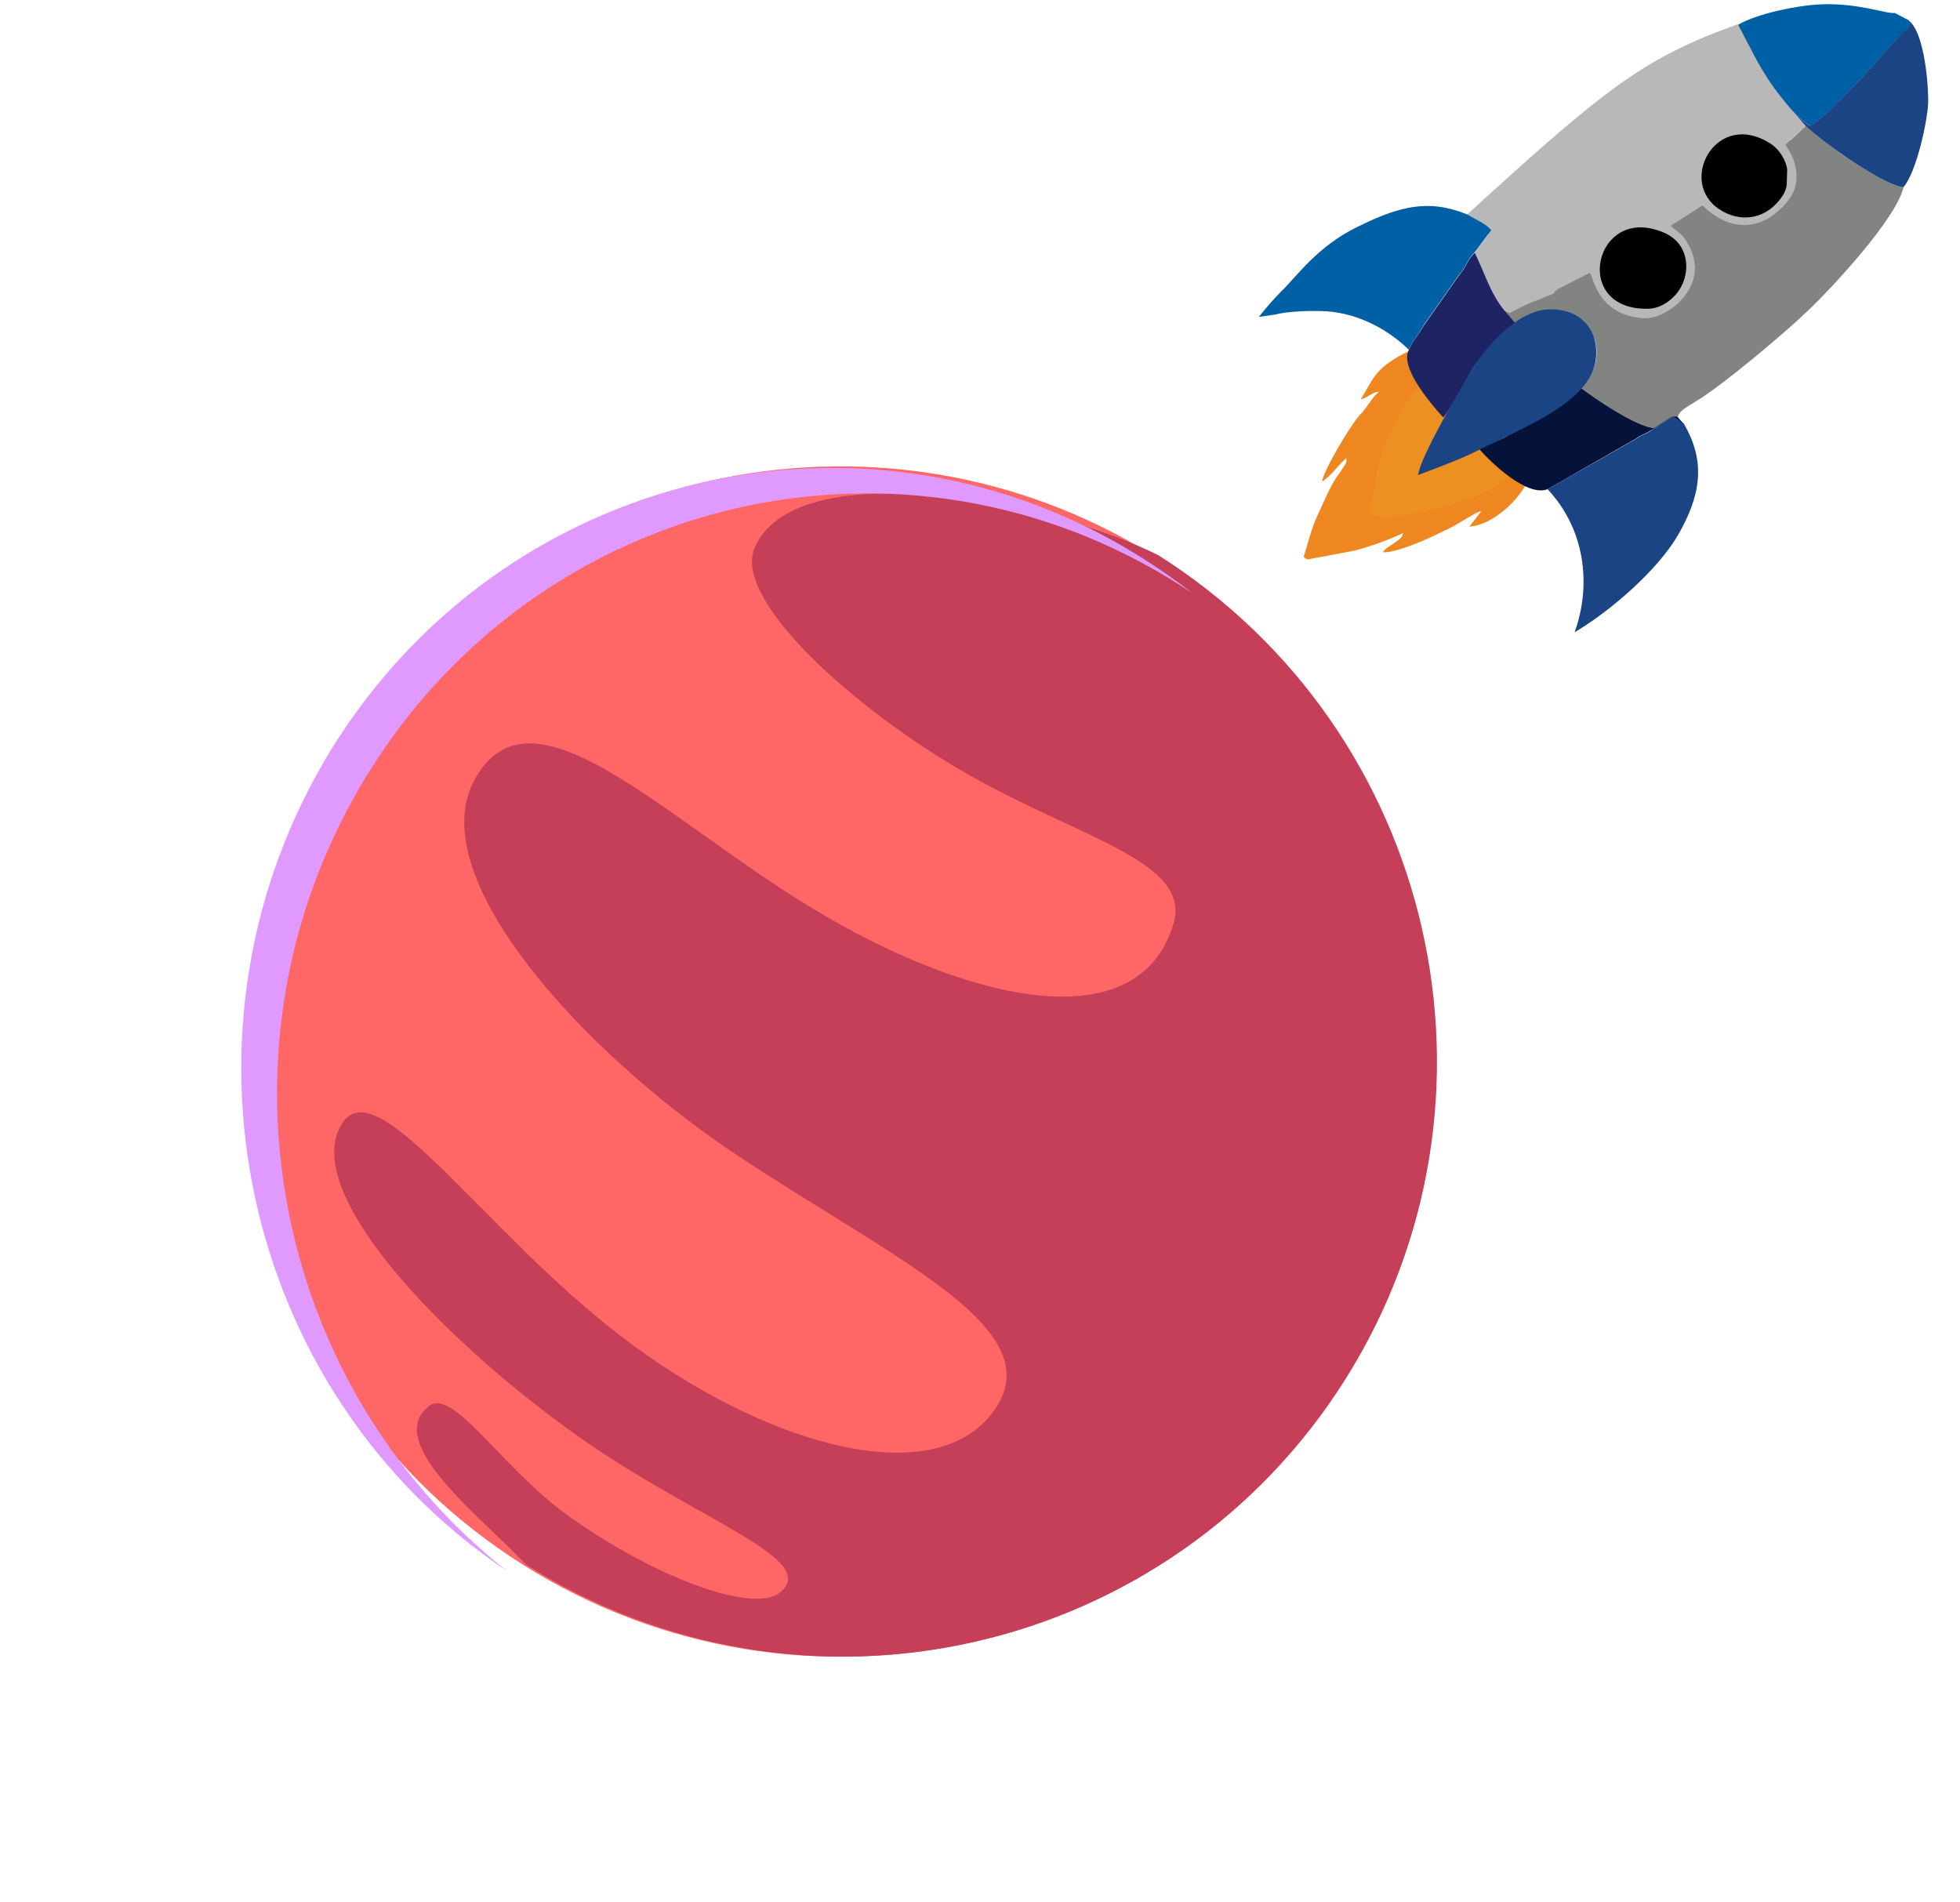 <svg width="135" height="131" viewBox="0 0 135 131" fill="none" xmlns="http://www.w3.org/2000/svg">
<g id="rocket-takeoff">
<g id="planet">
<path id="Vector" fill-rule="evenodd" clip-rule="evenodd" d="M36.058 107.797C55.228 119.866 80.641 114.113 92.674 94.981C104.677 75.898 98.865 50.487 79.696 38.418C60.576 26.38 35.163 32.133 23.161 51.216C11.127 70.348 16.939 95.759 36.058 107.797Z" fill="#FF6666"/>
<path id="Vector_2" fill-rule="evenodd" clip-rule="evenodd" d="M79.771 38.233C98.947 50.359 104.723 75.743 92.71 94.912C80.666 114.132 55.385 119.875 36.208 107.748C33.296 104.596 26.323 99.358 29.549 96.845C31.162 95.589 34.372 100.792 38.709 104.087C44.543 108.397 51.726 111.214 53.704 109.706C56.597 107.396 48.013 104.727 39.812 98.921C30.096 92.017 20.419 81.758 23.656 77.252C26.131 73.85 33.358 84.836 42.759 92.022C52.326 99.383 64.098 102.895 68.356 97.309C72.675 91.625 61.905 86.953 50.721 79.535C40.277 72.586 29.079 60.469 32.66 53.765C36.502 46.536 45.552 56.26 55.929 62.547C66.406 68.896 78.29 71.79 80.801 63.719C82.168 59.341 74.52 57.815 66.662 53.329C58.755 48.812 50.558 41.352 51.948 37.816C54.579 31.201 72.01 34.36 79.771 38.233Z" fill="#C43F57"/>
<path id="Vector_3" fill-rule="evenodd" clip-rule="evenodd" d="M78.892 38.571C80.018 39.292 81.114 40.062 82.13 40.851C81.885 40.694 81.591 40.506 81.346 40.349C62.297 28.165 37.213 33.993 25.286 53.373C14.063 71.608 18.528 95.293 34.937 108.218C16.524 95.886 11.057 70.726 22.831 51.595C34.807 32.246 59.891 26.419 78.892 38.571Z" fill="#DF99FF"/>
</g>
<g id="rocket">
<path id="flame" fill-rule="evenodd" clip-rule="evenodd" d="M92.255 32.604L92.671 31.971C92.794 31.612 92.743 31.938 92.727 31.551C92.133 32.066 91.694 32.772 91.077 33.163C91.011 32.681 93.152 28.973 93.859 28.374L94.685 27.259L94.977 26.985C94.54 26.99 94.175 27.41 93.721 27.505C94.552 26.211 94.582 25.566 96.32 24.559C98.221 23.452 99.1 23.991 99.56 23.633L105.167 30.22L105.922 31.09C105.804 31.269 105.573 32.317 105.443 32.658C104.745 34.524 102.686 36.198 101.207 36.269L102.038 35.199C102.01 35.199 101.987 35.244 101.954 35.227C101.92 35.21 101.886 35.25 101.87 35.255C101.746 35.306 101.769 35.289 101.617 35.367C100.047 36.234 100.809 35.943 98.611 36.972C98.04 37.246 95.987 38.124 95.248 38.033C95.523 37.568 96.605 37.256 96.634 36.723C95.535 37.238 94.352 37.64 93.299 37.925L90.065 38.532C89.88 38.453 89.93 38.464 89.79 38.352C90.095 37.439 90.293 36.458 90.759 35.472C91.108 34.749 91.677 33.31 92.255 32.604Z" fill="#EF8721"/>
<path id="Vector_4" fill-rule="evenodd" clip-rule="evenodd" d="M104.202 21.991L105.445 23.604C106.243 23.477 105.965 21.973 107.12 21.944C109.078 21.899 110.309 23.195 110.15 25.016C110.086 25.823 109.709 26.194 109.454 26.654C109.162 27.171 108.774 26.794 108.911 27.275C110.065 28.143 112.609 29.44 113.871 29.63C114.158 29.468 114.329 29.33 114.615 29.131C115.112 28.83 114.976 28.854 115.427 28.873C115.635 28.228 116.369 27.954 117.265 27.356C118.982 26.218 122.391 23.381 123.824 22.03C125.427 20.504 129.572 16.029 129.997 14.028C128.759 13.949 124.922 11.247 123.698 10.101L122.05 8.206C120.725 6.503 120.222 5.271 119.307 3.55C120.628 2.784 123.098 2.326 124.35 2.255C126.911 2.091 128.845 2.89 129.411 2.81C128.378 2.03 127.974 1.748 126.097 1.396C125.05 1.196 123.576 1.108 122.543 1.227C116.767 1.861 112.337 5.152 108.092 9.089C105.45 11.538 102.94 14.804 101.826 15.805C102.469 16.19 102.865 16.285 103.378 16.825L102.32 18.253C102.901 19.483 103.312 20.887 104.202 21.991Z" fill="#828482"/>
<path id="Vector_5" fill-rule="evenodd" clip-rule="evenodd" d="M94.412 34.915L94.394 35.421C95.552 35.933 98.848 35.066 99.894 34.76C103.517 33.748 103.391 33.061 105.466 31.609C105.465 31.572 105.482 31.515 105.5 31.477L105.582 31.099C106.026 29.06 105.806 30.36 106.122 29.486C105.07 29.643 105.393 29.386 105.22 29C104.237 29.865 104.779 29.225 104.373 30.308C104.179 30.821 103.481 31.954 102.735 31.443C102.109 31.001 100.006 28.526 98.878 27.807C99.442 27.222 99.557 27.18 100.109 26.782C100.508 26.485 100.472 26.561 100.712 26.196L100.943 25.625C99.9 24.602 98.75 25.679 97.921 26.481C96.621 27.733 95.359 30.386 94.942 32.124C94.71 33.125 94.615 34.139 94.412 34.915Z" fill="#ED9022"/>
<path id="Vector_6" fill-rule="evenodd" clip-rule="evenodd" d="M101.057 14.771C101.741 15.173 102.157 15.286 102.71 15.862L101.578 17.387C102.219 18.651 102.636 20.167 103.606 21.343C104.227 21.653 103.562 21.7 105.236 20.938L106.739 20.332C107.529 20 106.605 20.413 107.348 19.895L109.498 18.795C109.742 19.009 109.991 21.693 113.156 21.916C114.887 22.049 117.807 19.682 116.36 16.956C115.87 16.041 115.797 16.156 115.085 15.55L117.261 14.149C118.816 15.693 120.709 15.969 122.302 14.687C123.686 13.562 124.013 12.482 123.561 11.042C123.426 10.636 123.174 10.235 122.986 9.963L124.382 8.651L122.631 6.629C121.223 4.817 120.677 3.493 119.699 1.664C113.212 4.03 110.799 5.871 101.057 14.771Z" fill="#B8B8B9"/>
<path id="Vector_7" fill-rule="evenodd" clip-rule="evenodd" d="M124.383 8.669L122.987 9.981C123.155 10.254 123.427 10.655 123.562 11.06C124.014 12.501 123.687 13.581 122.303 14.705C120.71 15.987 118.797 15.712 117.262 14.167L115.086 15.568C115.798 16.174 115.87 16.04 116.36 16.974C117.807 19.682 114.887 22.049 113.157 21.934C109.972 21.693 109.723 19.029 109.498 18.813L107.349 19.913C106.626 20.43 107.53 20.018 106.74 20.351L105.236 20.956C103.563 21.718 104.227 21.672 103.607 21.361L104.933 23.082C105.79 22.934 105.488 21.338 106.721 21.305C108.797 21.256 110.109 22.641 109.955 24.575C109.893 25.438 109.498 25.828 109.205 26.327C108.895 26.882 108.466 26.47 108.625 26.987C109.84 27.909 112.584 29.31 113.906 29.516C114.212 29.354 114.382 29.197 114.707 28.996C115.223 28.675 115.087 28.7 115.558 28.718C115.784 28.035 116.556 27.74 117.509 27.102C119.34 25.884 122.978 22.87 124.505 21.422C126.221 19.797 130.646 15.011 131.107 12.896C129.789 12.802 125.689 9.905 124.383 8.669Z" fill="#828482"/>
<path id="Vector_8" fill-rule="evenodd" clip-rule="evenodd" d="M101.057 14.771C98.365 13.668 96.349 14.22 93.488 15.63C90.703 17 89.412 18.943 88.207 20.116C87.849 20.468 87.137 21.265 86.71 21.825L87.84 21.665C88.635 21.445 90.122 21.402 90.947 21.423C93.261 21.457 95.443 22.544 97.037 24.087C97.249 23.535 97.754 22.972 98.082 22.359L99.617 20.181C99.635 20.143 99.673 20.104 99.691 20.066L100.45 18.987C101.048 18.307 101.013 17.934 101.577 17.368L102.709 15.843C102.157 15.286 101.74 15.173 101.057 14.771Z" fill="#0060A5"/>
<path id="Vector_9" fill-rule="evenodd" clip-rule="evenodd" d="M106.593 33.695C109.178 36.449 109.632 40.283 108.455 43.55C110.999 42.04 114.233 39.211 115.621 36.778C117.099 34.172 117.551 31.852 115.969 29.168C115.338 28.615 115.26 28.637 114.631 29.056C112.764 30.331 113.635 29.603 112.623 30.262L106.593 33.695Z" fill="#1B4485"/>
<path id="Vector_10" fill-rule="evenodd" clip-rule="evenodd" d="M130.508 0.893C129.904 0.975 127.83 0.126 125.113 0.315C123.764 0.409 121.138 0.893 119.722 1.7C120.7 3.53 121.226 4.855 122.654 6.665C123.231 7.333 123.876 8.242 124.697 8.656C125.736 8.183 129.276 4.256 130.324 3.052C130.455 2.897 130.585 2.742 130.717 2.606C130.754 2.567 130.847 2.432 130.885 2.412C131.224 2.079 131.269 2.227 131.397 1.997C131.835 1.231 131.503 1.731 131.47 1.396L130.508 0.893Z" fill="#0060A5"/>
<path id="Vector_11" fill-rule="evenodd" clip-rule="evenodd" d="M122.633 6.666L124.384 8.688C125.689 9.905 129.789 12.802 131.107 12.896C132.022 11.81 132.74 8.376 132.806 7.138C132.848 6.257 132.622 2.264 131.449 1.396C131.482 1.731 131.815 1.25 131.376 1.998C131.248 2.209 131.202 2.061 130.864 2.412C130.826 2.451 130.733 2.567 130.696 2.606C130.564 2.742 130.434 2.916 130.303 3.053C129.256 4.275 125.715 8.183 124.676 8.657C123.874 8.223 123.21 7.334 122.633 6.666Z" fill="#1B4485"/>
<path id="Vector_12" fill-rule="evenodd" clip-rule="evenodd" d="M108.747 26.627C108.073 26.449 107.943 27.09 106.415 28.034L103.641 30.151C103.218 30.337 102.253 30.696 101.89 30.935C102.775 31.946 105.204 34.239 106.593 33.694L112.584 30.263C113.596 29.604 112.782 30.293 114.649 29.017C115.278 28.579 115.282 28.673 115.93 29.169L115.538 28.7C115.048 28.701 115.203 28.657 114.687 28.978C114.362 29.179 114.192 29.336 113.885 29.498C112.564 29.31 109.962 27.549 108.747 26.627Z" fill="#05133A"/>
<path id="Vector_13" fill-rule="evenodd" clip-rule="evenodd" d="M97.037 24.105C96.417 25.216 98.34 27.586 99.408 28.758C100.042 27.983 100.837 26.378 101.424 25.418C102.268 24.036 103.353 23.729 104.535 22.463L103.607 21.361C102.636 20.186 102.22 18.669 101.579 17.405C101.015 17.971 101.049 18.326 100.451 19.024L99.692 20.103C99.674 20.141 99.637 20.18 99.619 20.218L98.083 22.397C97.755 22.99 97.249 23.535 97.037 24.105Z" fill="#1E2363"/>
<path id="Vector_14" fill-rule="evenodd" clip-rule="evenodd" d="M114.595 16.019C109.805 13.956 108.139 21.471 113.599 21.261C114.421 21.227 115.239 20.631 115.681 19.939C116.418 18.824 116.432 16.803 114.595 16.019Z" fill="#000001"/>
<path id="Vector_15" fill-rule="evenodd" clip-rule="evenodd" d="M121.945 9.894C118.218 7.487 115.507 12.501 118.429 14.418C119.739 15.28 121.443 15.227 122.614 13.719C122.856 13.41 123.001 13.123 123.064 12.746L123.097 11.66C123.013 11.065 122.589 10.297 121.945 9.894Z" fill="#000001"/>
<path id="Vector_16" fill-rule="evenodd" clip-rule="evenodd" d="M101.423 25.399C100.58 26.8 97.852 31.404 97.672 32.721C102.111 31.058 101.12 31.267 103.622 30.152C105.847 28.993 109.72 27.391 109.935 24.576C110.09 22.643 108.776 21.238 106.702 21.306C104.567 21.358 102.433 23.767 101.423 25.399Z" fill="#1B4485"/>
</g>
</g>
</svg>
